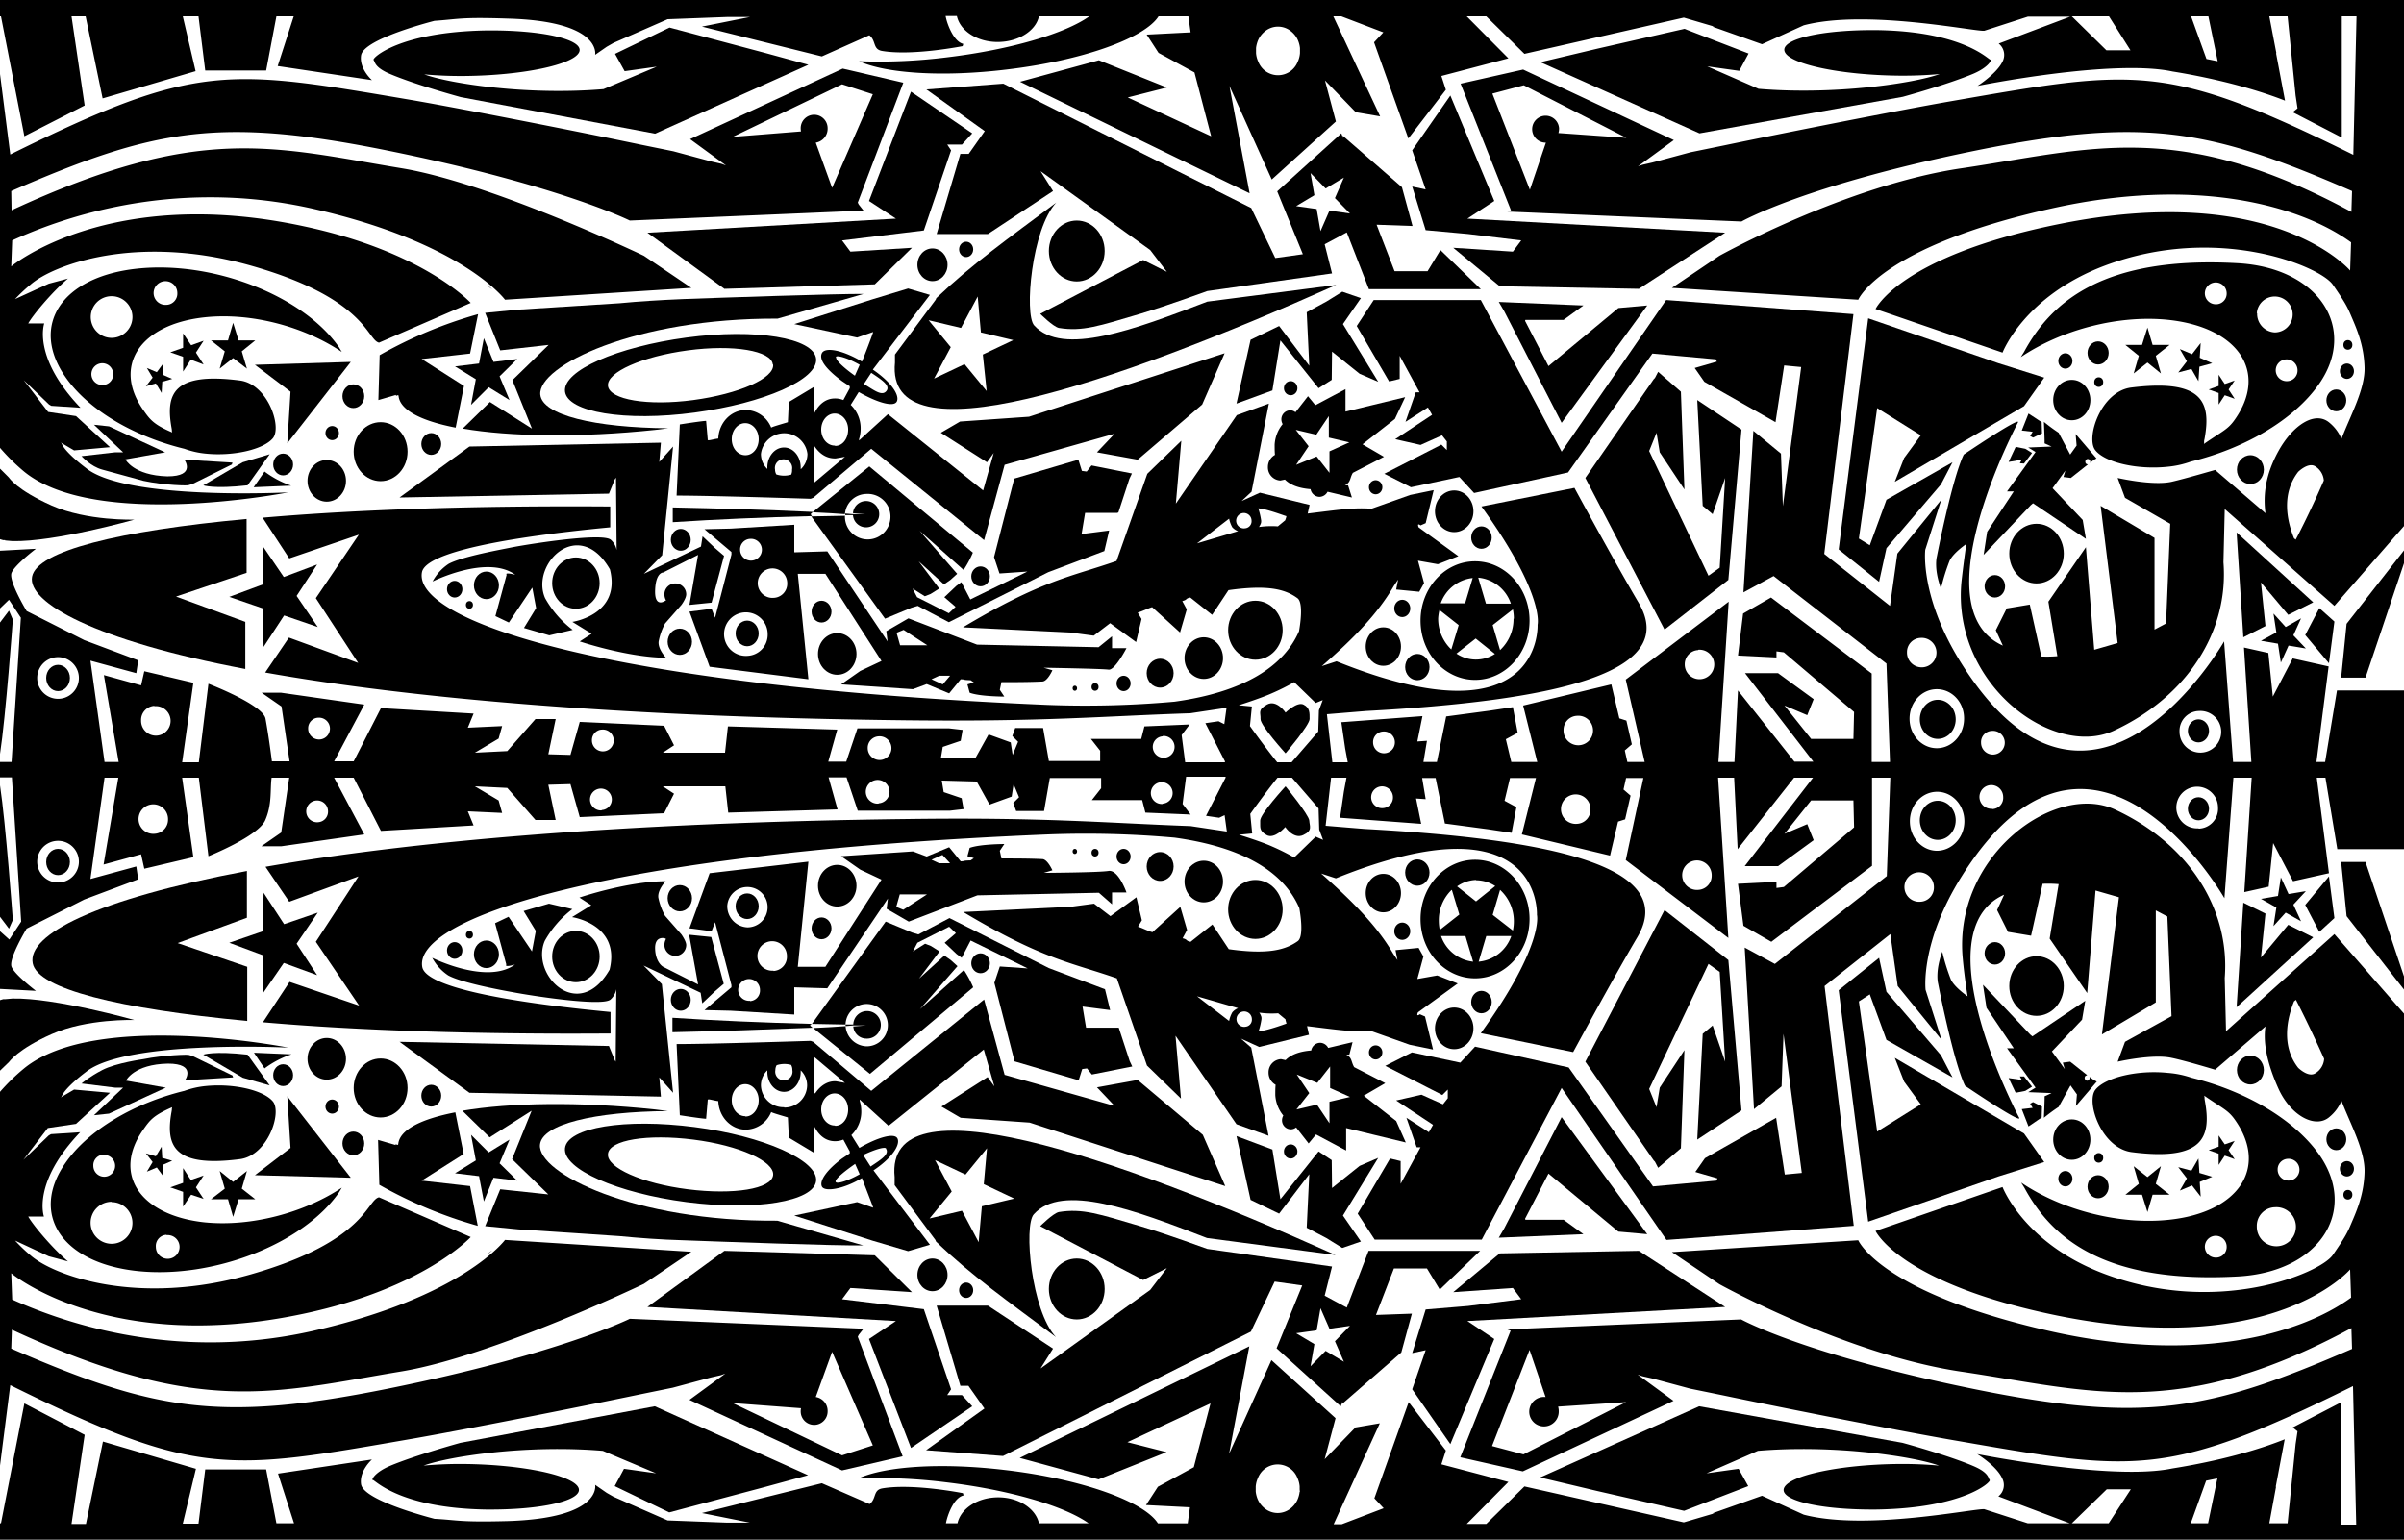 <svg id="d38c7cae-5262-4bf1-89dc-da5a63ed2dc0" data-name="ab7c0678-0460-47ea-b598-090e6c12d5a1" xmlns="http://www.w3.org/2000/svg" viewBox="0 0 749.7 480.3"><title>bgPattern</title><path d="M348.8,159.8l3.4-10.4,0.8-1.7-12.6-2.5-1.5,1.9-1.5-.2-1.1-3.5-20,5.9L310,173.8l1.7,5.1,8.7-.6-17.8,8.7-2.8-5.4-1.6,1.2-3.7,3.5,3.5,3-2.1,2-9.9-5-1.4-2.7,3.8,2.4,1.8-.7,2.7-1.7-6.4-8.5,7.9,7.2,2-1.4,2.1-1.9-11.7-13.4,13.7,12.2a33.1,33.1,0,0,0,2.9-5.4l-32.3-26.9-17.7,14.3,5.7,0.3,4.4,0.3a6.8,6.8,0,0,1,6.5-6.3,7.1,7.1,0,1,1-6.5,7.1v-0.3l-10.5.2,23,31.9,8.2-3.4,2-.6,9.7,5.1,31-15.6,17.5-6.6,1.5-6.4-8.6,1.1,1.1-6.6h10.1Z"/><path d="M400.9,235s7.5-8.8,7.5-10.7,0.1-3.5-1.9-4.5-5.6,2.5-5.6,2.5-2.8-4.2-5.8-2.5-1.9,2.5-2,4.5S400.9,235,400.9,235Z"/><path d="M176.2,122.1c0.7,6.5,18.8,9.5,40.4,6.6s38.6-10.3,37.9-16.8-18.8-9.5-40.4-6.6S175.5,115.6,176.2,122.1Zm64.9-8.4c0.5,4.3-10.7,9.2-24.9,11.1s-26.1-.1-26.6-4.4,10.7-9.2,24.9-11.1S240.6,109.4,241,113.7Z"/><path d="M545.3,16.7L525.3,9l-27.2,6.2-17.7,4.2,49.6,22.2,63.4-11.4s13.9-3.8,22-7.2c4.9-2.1,5.9-4.5,5.3-4.4s-8.1-8.7-35-9.2c-17.8-.2-30.8,2.9-29.1,6.8s17.6,7.2,35.4,7.4a127.3,127.3,0,0,0,12.9-.5c-8,2.9-32.9,6.6-56.5,4.6l-16-7,10,1.4Z"/><path d="M121.7,23.1c8,3.4,22,7.2,22,7.2l60.6,11.4,47.8-21.5-13.2-3.6-30.1-8-17,8.2,3,5.4,10-1.4-16.6,7c-23.6,2-47.9-1.7-55.9-4.6a127.3,127.3,0,0,0,12.9.5c17.8-.2,33.6-3.5,35.4-7.4s-11.3-7-29.1-6.8c-27,.5-35.5,8.6-35,9.2S116.7,21,121.7,23.1Z"/><polygon points="444.6 71.8 457.8 73 474.4 75 471.8 78.5 453.2 77.3 467.7 89.3 511.1 90.1 538 72.6 457.6 68.2 466 62.7 452.3 29.8 440.4 46.9 444.6 59.1 440.4 58.2 444.6 71.8"/><polygon points="271 62.7 279.4 68.2 201.9 72.6 225.9 90.1 272.8 88.7 284.4 77.3 265.2 78.5 262.6 75 288.1 71.9 296.6 46.9 295.4 45.1 295.6 45.1 300 45.1 303.2 41.6 284.1 28.6 271 62.7"/><polygon points="582.6 99.3 573.4 171.4 586 181.5 588.3 171 605.3 151.1 608.9 144.2 588.3 155.9 583.1 170.1 579.7 168 585.4 127.3 599 135.8 593.8 142.9 590.9 150.3 631.2 126.7 637.5 117.8 623.2 113.3 582.6 99.3"/><path d="M725.1,237.7h-2.7l3.8-29.8L715,205.4l-6.2,11.9-1.4-13.6-7.6-1.7,2.3,35.7h-5.7l-2.8-37.6s-41,71.8-81.9,6.9c-13.1-20.8-11.3-35.5-11.3-35.5l5-15.6-13.7,16.8L589.4,189l-20.5-16.2L578,98l-58.4-4.4L487,140.9,461.8,93.6H428.4l-5.3,8.1L433.2,119l3.3-.8V111l6.2,11.4h-1.2l-3.2,9.2,7-4.5,1.3,2.3-11.5,7.6,7.9,1.8,6.7-3,1.5,1.9v2.7l-1.7-1.7-17.8,9.1,8.3,4.2,15.1-3.2,4.6,5,29.3-6.4,26.3-37.1,19.8,1.8,0.3,0.7-6.9,2,3,4.3,22.2,12.6,2.7-17.7,5.3,0.5-5.7,43.4-0.6-16.4-8.6-7.1-3.1,50.4,9.4-5.1L588.3,207l1.1,30.7h-5.7V210.1l-31.4-23.7-8.7,5L542,204.5l12,0.6v-1.9l2.3,0.3,21.9,18.6-0.2,8.4H564.8l-8.3-10.4,7.1,3,2-5-11.1-8.1H544.2l21.3,27.6h-5.9L542,215.4l-1.1,22.3h-5l3.2-50L507,212l5.9,25.7h-5.4l-0.8-3.6,2.2-1.9-1.7-7.4-2.2-.7-2.5-10.6-27.5,6.6,4.4,17.6h-8.1l-1.7-7.1,3.7-2-1.5-8-7.3,1.1-13.5,1.8-2.9,14.2h-4.2l1.1-6.6-3,.2,1.6-7.9-25.3,1.9,1.2,8.2,0.8,4.3h-4.8l-1.7-15,12.2-1c57.3-3.1,98.2-11.5,85-33.8-7.5-12.7-20-35.8-20-35.8L462,158c19.9,27.6,17.5,36.9,17.5,36.9s1.8,37.4-62.7,11.4l-4.6,1.5c9.8-8.5,17.4-16.3,22.4-24.9l1.4-2.1-0.6,3.1,7.2,0.7,1.5-2.7-1.9-7,6.2,1.1,6.4-2.5-12.4-9c-0.6-1.6.6-.6,0.6-0.6l1.6-.7,2.5-10.3-7.3,1.5-12.1,4.3c-5.6-.4-10,0.3-19.9,1.5l0.6-2.7-15.5-3.8-5.7,2.6,3.1-2.9,5.4-27.5-10,3.6-19,27.6,1.7-19.6-10.6,10.3L348.2,175c-14,4.9-23,5.8-47.9,20.7l33.1,1.6h0.2l7.5,1,5.1-3.9,8.1,5.9,1.7-7.2-1.2-2c1.4-.4,3.2-1.3,4.5-1.7l8.7,7.9,2.1-7.2-1.4-2.6c1.7-.4.9-0.8,2.5-1.1l6.8,5.4,5.1-7.7c12-1.7,17.6-.4,21.5,2.5,1.4,1,1.4,5.1.5,10.3-4.8,11.1-17.3,19-38.9,22a311.8,311.8,0,0,1-39.6,1c-139.8-5.9-197.8-26.6-195-41.4,1.2-6.2,26.1-10.9,58.7-14V158c-41.2-.3-78.5.9-108.4,3.5l8.3,12.7,21.7-7.4L98.5,186.6l13.2,20.2-21.6-7.9-7.4,10.9c44.5,7.9,110.4,13.9,199.8,14.9,42.9,0.5,61.6-1.3,88.7-2.2l11.3-1.7-0.7,5.1L380,225l-4.1.6,6.1,11.9v0.3H369.6l-1.1-8.5,2.5-3.3-14.1.6-1,3.9H340.2l2.9,3.7v3.2h-16l-1.8-10.3h-8.7l-0.9,2.5,1.8,1.8-1.7,4.1-0.6-3.9-6.9-2.5-4,7.2-10.9.3,0.6-3.6,5.6-1.9,0.6-3.4-4.3-.5H267.4l-3.5,10.4h-5.6l2.8-10-34.1-1-0.9,8.2H206.7l3.5-2.3-3.1-6.1-26.3-1.2-2.9,10.3-6.9-.2,2.3-11h-6.3l-8.8,10-10.1.5,7.4-4.4,1.1-3.9-10.7.5,1.8-4.4-28.9-1.7-8.5,16.6h-6.1l9.4-17.7-25.9-3.7H81.6l6.2,4.3,2.5,17.1H84.8c-0.5-3.9-1.2-8.9-2-13.3S65,213.3,65,213.3l-3,24.5H56.8l3.5-24.8L45,209.4,44,213.8l-11.6-3.2,4.6,27.1H32.6l-4.4-31.6L42.5,210l0.6-4-16.8-6.3-18-9.1s-5.7-9.4-4.7-11.9,7.6-7.5,7.6-7.5L0,171.8v18l2.8-2.7,3.7,5.6-2.9,45H0v4.8H3.7l2.9,45-3.7,5.6L0,290.5v18l11.2,0.6s-6.6-5-7.6-7.5,4.7-11.9,4.7-11.9l18-9.1,16.8-6.3-0.6-4-14.3,3.9,4.4-31.6h4.3l-4.6,27.1L44,266.5,45,271l15.3-3.6-3.5-24.8H62l3,24.5s15.5-6.2,17.7-11.2,1.5-9.5,2-13.3h5.5l-2.5,17.1-6.2,4.3h6.2l25.9-3.7-9.4-17.7h6.1l8.5,16.6,28.9-1.7-1.8-4.4,10.7,0.5-1.1-3.9-7.4-4.4,10.1,0.5,8.8,10h6.3l-2.3-11,6.9-.2,2.9,10.3,26.3-1.2,3.1-6.1-3.5-2.3h19.5l0.9,8.2,34.1-1-2.8-10h5.6l3.5,10.4h28.7l4.3-.5-0.6-3.4-5.6-1.9-0.6-3.6,10.9,0.3,4,7.2,6.9-2.5,0.6-3.9,1.7,4.1-1.8,1.8,0.9,2.5h8.7l1.8-10.3h16v3.2l-2.9,3.7h15.7l1,3.9,14.1,0.6-2.5-3.3,1.1-8.5h12.3v0.3l-6.1,11.9,4.1,0.6,1.7-.8,0.7,5.1-11.3-1.7c-27.1-1-45.8-2.8-88.7-2.2-89.4,1.1-155.3,7.1-199.8,14.9l7.4,10.9,21.6-7.9L98.5,293.8,112,313.7l-21.7-7.4L82,318.9c29.8,2.6,67.1,3.8,108.4,3.5v-6.7c-32.6-3.1-57.5-7.8-58.7-14-2.8-14.8,55.1-35.6,195-41.4a311.8,311.8,0,0,1,39.6,1c21.6,3,34.1,10.8,38.9,22,0.9,5.2.9,9.3-.5,10.3-3.9,2.8-9.5,4.2-21.5,2.5l-5.1-7.7-6.8,5.4c-1.6-.3-0.8-0.7-2.5-1.1l1.4-2.6-2.1-7.2-8.7,7.9c-1.3-.3-3.1-1.3-4.5-1.7l1.2-2-1.7-7.2-8.1,5.9-5.1-3.9-7.5,1h-0.2l-33.1,1.6c24.9,14.9,33.9,15.8,47.9,20.7l9.4,27.2,10.6,10.3-1.7-19.6,19,27.6,10,3.6-5.4-27.5L387,324l5.7,2.6,15.5-3.8-0.6-2.7c9.9,1.2,14.3,1.9,19.9,1.5l12.1,4.3,7.3,1.5-2.5-10.3-1.6-.7s-1.3,1-.6-0.6l12.4-9-6.4-2.5-6.2,1.1,1.9-7-1.5-2.7-7.2.7,0.6,3.1-1.4-2.1c-5-8.6-12.7-16.3-22.4-24.9l4.6,1.5c64.5-26,62.7,11.4,62.7,11.4s2.4,9.3-17.5,36.9l28.8,5.9s12.5-23.1,20-35.8c13.2-22.3-27.7-30.7-85-33.8l-12.2-1,1.7-15h4.8l-0.8,4.3-1.2,8.2,25.3,1.9-1.6-7.9,3,0.2-1.1-6.6h4.2l2.9,14.2,13.5,1.8,7.3,1.1,1.5-8-3.7-2,1.7-7.1h8.1l-4.4,17.6,27.5,6.6,2.5-10.6,2.2-.7,1.7-7.4-2.2-1.9,0.8-3.6h5.4L507,268.3,539,292.6l-3.2-50h5l1.1,22.3,17.6-22.3h5.9l-21.3,27.6h10.4l11.1-8.1-2-5-7.1,3,8.3-10.4H578l0.2,8.4-21.9,18.6-2.3.3v-1.9l-12,.6,1.7,13.1,8.7,5,31.4-23.7V242.6h5.7l-1.1,30.7-34.9,27.4-9.4-5.1L547,346l8.6-7.1,0.6-16.4,5.7,43.4-5.3.5-2.7-17.7-22.2,12.6-3,4.3,6.9,2-0.3.7-19.8,1.8-26.3-37.1L460,326.5l-4.6,5-15.1-3.2-8.3,4.2,17.8,9.1,1.7-1.7v2.7l-1.5,1.9-6.7-3-7.9,1.8,11.5,7.6-1.3,2.3-7-4.5,3.2,9.2h1.2l-6.2,11.4v-7.1l-3.3-.8-10.1,17.2,5.3,8.1h33.4L487,339.4l32.7,47.4,58.4-4.4-9.1-74.8,20.5-16.2,2.3,16.2,13.7,16.8-5-15.6s-1.8-14.7,11.3-35.5c40.8-64.9,81.9,6.9,81.9,6.9l2.8-37.6h5.7l-2.3,35.7,7.6-1.7,1.4-13.6,6.2,11.9,11.2-2.5-3.8-29.8h2.7l3.7,22.3h20.9V215.4H728.8ZM373.3,169.5l10-7.7a9.3,9.3,0,0,0,1,2.7,4.7,4.7,0,0,0,1.8,1.2Zm15-4.7a2.4,2.4,0,1,1,2-2.4A2.2,2.2,0,0,1,388.3,164.8Zm12.5-2.5-2.3,1.9a27.9,27.9,0,0,0-5.9.2,3.4,3.4,0,0,0,.5-0.9,1.8,1.8,0,0,0,.2-0.9v-0.2a22.2,22.2,0,0,0-.9-3.8c2.2,0,8.5,2.4,8.7,2.4S400.8,162.2,400.8,162.3ZM384.3,315.8a9.3,9.3,0,0,0-1,2.7l-10-7.7,12.8,3.7A4.7,4.7,0,0,0,384.3,315.8Zm4.1,4.5a2.4,2.4,0,1,1,2-2.4A2.2,2.2,0,0,1,388.3,320.3Zm4.1,1.4a22.2,22.2,0,0,0,.9-3.8v-0.2a1.8,1.8,0,0,0-.2-0.9,3.4,3.4,0,0,0-.5-0.9,27.9,27.9,0,0,0,5.9.2l2.3,1.9c-0.1,0,.3,1.3.3,1.3S394.7,321.7,392.4,321.7ZM18.1,275.3a6.5,6.5,0,0,1,0-13A6.5,6.5,0,0,1,18.1,275.3Zm30.1-15.2a4.6,4.6,0,1,1,4.2-4.5A4.4,4.4,0,0,1,48.1,260.1Zm51-3.6a3.4,3.4,0,1,1,3.1-3.4A3.3,3.3,0,0,1,99.1,256.5Zm88.5-3.7a3.4,3.4,0,1,1,3.1-3.4A3.3,3.3,0,0,1,187.6,252.7Zm86.3-2.1a3.7,3.7,0,1,1,3.4-3.7A3.6,3.6,0,0,1,274,250.6Zm88.6,0.1a3.4,3.4,0,1,1,3.1-3.4A3.3,3.3,0,0,1,362.6,250.7ZM410.3,261l-6.7,6.5a70.6,70.6,0,0,0-6.8-3.4c-3.8-1.7-10.4-3.7-10.4-3.7l4.1-.4-0.6-6.1s4.4-6.2,8.5-11.3h4.5l8.3,9.6,0.2,6.6,1.2,3.2Zm21-8.9a3.4,3.4,0,1,1,3.1-3.4A3.3,3.3,0,0,1,431.3,252.1Zm60.5,4.9a4.6,4.6,0,1,1,4.2-4.5A4.4,4.4,0,0,1,491.8,257Zm37.8,20.6a4.6,4.6,0,1,1,4.2-4.5A4.4,4.4,0,0,1,529.6,277.6Zm69.3,3.7a4.6,4.6,0,1,1,4.2-4.5A4.4,4.4,0,0,1,598.9,281.3Zm5.2-15.9c-4.7,0-8.5-4.1-8.5-9.2s3.8-9.2,8.5-9.2,8.5,4.1,8.5,9.2S608.7,265.4,604,265.4Zm17.2-13.1a3.7,3.7,0,1,1,3.4-3.7A3.5,3.5,0,0,1,621.2,252.4Zm64.4,6.1a6.5,6.5,0,1,1,6-6.5A6.2,6.2,0,0,1,685.6,258.5Zm0-36.6a6.5,6.5,0,1,1-6,6.5A6.2,6.2,0,0,1,685.6,221.8ZM621.2,228a3.7,3.7,0,1,1-3.4,3.7A3.5,3.5,0,0,1,621.2,228Zm-8.7-3.8c0,5.1-3.8,9.2-8.5,9.2s-8.5-4.1-8.5-9.2,3.8-9.2,8.5-9.2S612.5,219,612.5,224.1ZM598.9,199a4.6,4.6,0,1,1-4.2,4.5A4.4,4.4,0,0,1,598.9,199Zm-69.3,3.7a4.6,4.6,0,1,1-4.2,4.5A4.4,4.4,0,0,1,529.6,202.8Zm-37.8,20.6a4.6,4.6,0,1,1-4.2,4.5A4.4,4.4,0,0,1,491.8,223.3Zm-60.5,4.9a3.4,3.4,0,1,1-3.1,3.4A3.3,3.3,0,0,1,431.3,228.2Zm-34.5-12a70.6,70.6,0,0,0,6.8-3.4l6.7,6.5,2.2-.9-1.2,3.2-0.2,6.6-8.3,9.6h-4.5c-4.1-5.1-8.5-11.3-8.5-11.3l0.6-6.1-4.1-.4S393,217.9,396.8,216.2Zm-34.2,13.4a3.4,3.4,0,1,1-3.1,3.4A3.3,3.3,0,0,1,362.6,229.7Zm-88.6.1a3.7,3.7,0,1,1-3.4,3.7A3.6,3.6,0,0,1,274,229.7Zm-86.3-2.1a3.4,3.4,0,1,1-3.1,3.4A3.3,3.3,0,0,1,187.6,227.6Zm-88.5-3.7a3.4,3.4,0,1,1-3.1,3.4A3.3,3.3,0,0,1,99.1,223.9Zm-51-3.6a4.6,4.6,0,1,1-4.2,4.5A4.4,4.4,0,0,1,48.1,220.2ZM18.1,205a6.5,6.5,0,0,1,0,13A6.5,6.5,0,0,1,18.1,205Z"/><polygon points="730.1 211.4 737.7 211.4 749.7 175.7 749.7 171.7 731.8 194.6 730.1 211.4"/><polygon points="494.4 149.1 519.1 196.4 539 180.9 543.1 134 529.3 124.8 531 157.8 534.1 160.4 538 149.1 536.3 177.1 532.8 179.6 514.3 140.7 516.6 135 517.6 141.1 525.3 152.7 524.2 122.2 517.1 116 515.9 118.3 516 117.9 494.4 149.1"/><polygon points="487.6 99.8 493.8 95.3 467.4 94.2 469.1 97.1 487 131.9 513.7 95.3 504.7 96.1 482.9 114.2 475.6 100.1 475.7 99.8 487.6 99.8"/><ellipse cx="391.5" cy="196.6" rx="8.5" ry="9.2"/><ellipse cx="118.7" cy="140.9" rx="8.4" ry="9.2"/><ellipse cx="179.6" cy="181.9" rx="7.4" ry="8"/><ellipse cx="375.4" cy="205.3" rx="6" ry="6.5"/><ellipse cx="261.1" cy="204" rx="6" ry="6.5"/><ellipse cx="290.8" cy="82.6" rx="4.7" ry="5.1"/><ellipse cx="453.5" cy="159.5" rx="6" ry="6.5"/><ellipse cx="361.8" cy="210" rx="4.2" ry="4.5"/><ellipse cx="110.2" cy="123.6" rx="3.4" ry="3.7"/><ellipse cx="701.8" cy="146.5" rx="4.2" ry="4.5"/><ellipse cx="728.6" cy="124.9" rx="3.1" ry="3.4"/><ellipse cx="646.1" cy="124.8" rx="5.8" ry="6.3"/><ellipse cx="212" cy="200.2" rx="3.8" ry="4.1"/><ellipse cx="18.1" cy="211.5" rx="3.7" ry="4.1"/><ellipse cx="212.3" cy="168.4" rx="3.1" ry="3.4"/><ellipse cx="256.2" cy="190.8" rx="3.1" ry="3.4"/><ellipse cx="350.4" cy="213.2" rx="2.2" ry="2.4"/><ellipse cx="233" cy="197.6" rx="3.6" ry="4"/><ellipse cx="341.5" cy="214.3" rx="1.1" ry="1.2"/><ellipse cx="146.4" cy="188.7" rx="1.1" ry="1.2"/><ellipse cx="335.2" cy="214.7" rx="0.7" ry="0.8"/><path d="M697.8,82.1c-41.5-2.3-58,11.8-66.6,27.7l-1,1.6c12.6-8.5,30.5-13.3,46.2-11.6,21.7,2.4,30.9,16.3,20.6,31-2.2,3.2-3.8,3.6-9.7,7.7,0.2-.9-0.1-0.4.2-1.6,2.1-11.4-.5-18.8-22.9-16-9.4,1.2-14.2,15.6-11.2,19.5s13.2,6.2,22.6,5.2a29.1,29.1,0,0,0,7.2-1.6c16.8-4.1,32.2-13,40-24.2C735.3,102.5,723.3,83.5,697.8,82.1Zm-6.5,12.8a3.4,3.4,0,1,1,3.1-3.4A3.3,3.3,0,0,1,691.4,94.9Zm12.5,2.8a5.6,5.6,0,1,1,5.6,6A5.8,5.8,0,0,1,703.9,97.7Zm9.6,21.2a3.4,3.4,0,1,1,3.1-3.4A3.3,3.3,0,0,1,713.4,118.9Z"/><ellipse cx="134.5" cy="138.5" rx="3.1" ry="3.4"/><ellipse cx="151.7" cy="182.6" rx="3.9" ry="4.3"/><ellipse cx="141.8" cy="183.8" rx="2.4" ry="2.6"/><ellipse cx="731.9" cy="115.8" rx="2.2" ry="2.4"/><ellipse cx="644.1" cy="112.6" rx="2.2" ry="2.4"/><ellipse cx="732.2" cy="107.6" rx="1.4" ry="1.5"/><ellipse cx="654.5" cy="119.2" rx="1.4" ry="1.5"/><ellipse cx="654.3" cy="110.1" rx="3.3" ry="3.6"/><ellipse cx="335.8" cy="78.3" rx="8.7" ry="9.5"/><polygon points="424.4 93 418.6 91 413.6 94.1 407.5 97.4 408.3 114.1 398.9 101.7 390 106 385.6 125.9 396.8 121.8 399.3 106.2 411.2 121.1 415.3 118.5 415.4 109.7 424 116.6 429.8 119.1 418.8 101.1 424.4 93"/><path d="M153.5,90.2l-1.6-1.3A6.1,6.1,0,0,0,153.5,90.2Z"/><path d="M653.8,143l-6.5-7.6,0.3,3.6-2,2.8L642,135a55.6,55.6,0,0,1-4.6-3.4s0.3,6.6.2,6.7l2.2,1-7.3.3,2.3,1.4-8.9,12.3H628l-8.3,12.6-1.1,7.2,14.7-15.5,0.7-.6,16.5,11.1-1-5.9-9.4-9.9,4-5.5-0.6,2,2.3,0.3,5.3-4.2-0.5-.2a0.9,0.9,0,0,1-.1-1.2,0.7,0.7,0,0,1,1.1-.1,0.9,0.9,0,0,1,.2,1A10.7,10.7,0,0,1,653.8,143Z"/><ellipse cx="635.1" cy="172.7" rx="8.5" ry="9.3"/><polygon points="626.4 144.1 630.5 143.4 629.9 144.5 631.2 144.6 633.7 141.3 631.6 140 628.6 139.4 626.4 144.1"/><polygon points="634 136.5 636.8 135.2 636.7 131.7 632.6 129 630.5 134.3 633.9 134.7 633.1 136 634 136.5"/><path d="M2.8,190.5L0,194.2v41c1.8-11.7,4-41.9,4-41.9Z"/><path d="M7.5,147.1c22.3,18.3,82.4,6.5,82.4,6.5s-50.5,2.6-63.1-7.6c0,0-6.5-4.8-7.6-7.7l-0.3-.3,0.3,0.2,3.9,2.3,11.2-1-10.6-9.7L15,128.5l-7.6-9.9,7.9,7.6,0.7,0.4,9.1,0.6c-15.1-15.8-11.3-26.3-11.3-26.3H8.8c1.3-2.4,7.3-9.7,12.4-14l-6,1.6L4.7,93.3a50.9,50.9,0,0,1,4.8-4.5c6.9-6.1,33.1-16.1,68.9-5.9s36,23.1,39.8,24l28.6-12.4s-14.4-15.9-52-23.9C34.1,57.5,3.5,83.1,3.5,83.1L3.8,75C17,69,52.6,55,97.5,65.1c46.9,10.6,60,28.4,60,28.4l58.1-3.7-14.8-10s-47.2-22.6-75.5-27.3C85.3,45.9,62.3,38.4,3.6,65.6L3.5,59.6C47.6,40.5,67.6,36.2,121,47s75.4,21.8,75.4,21.8l72.9-3.1-1.5-1.9-0.3-.6,14.2-37.4-18.9-4.4-47.6,22,11.2,8.2-1.4-.5-3.1-.7-11.9-3.2-10.3-2.1c-21.5-4.5-54.8-11-70.2-13.7C71.1,21.5,61.8,19.2,3.2,48.2L0,23.1V139.7A64,64,0,0,0,7.5,147.1ZM262.6,26.3l9.6,3.1L259.5,58.6l-5.1-14.1a4.4,4.4,0,0,0,3.7-4.5,4.2,4.2,0,1,0-8.4,0,4.9,4.9,0,0,0,.1,1l-21.3,1.7Z"/><path d="M1.6,168.6l2.3,0.2c13.2,0.3,38-6.7,38-6.7s-14.8.5-25.8-4.4S2.8,149,2.8,149L0,146.2v22l1,0.3H1.6Z"/><polygon points="79.5 113.8 90.6 122.2 89.6 138.3 109.4 112.9 79.5 113.8"/><path d="M207.4,194.5l5.1-5.8s1.5-2,1.5-3.3a3.4,3.4,0,1,0-6.8,0,3.9,3.9,0,0,0,.5,1.9l-0.4.2s-3.2,2.2-3-3.4,2.5-5.5,2.5-5.5l10.9-5.5L215,188.7l6.9-.7,3.9-14.6L223,171l-3.9-3.7-0.5,3.2-17.8,8.5,5.7-5.8,3.4-33.9-4.3,4.8,0.5-6-59.7,1.2-21.8,15.9,65.3-1.2,1.8-4.4,0.4-.6,0.2,22.6a5.7,5.7,0,0,0-1.8-3.2c-2.5-2.3-24.8,1.2-30.6,2.3-3.4.7-15.8,2.9-20,5.2a15.1,15.1,0,0,0-5,5.5s17-8.5,25.8-2.1c0,0-3.4-.9-2.7,0l-3.5,12.9,4.2,2,7.3-10.9,1.2,6.4-3.8,6.2,7.9,2.3,7.3-1.7a32.4,32.4,0,0,1-8.6-9.9c-4.7-10.7,10.6-25.7,20.2-9,3.6,14.2-11.7,16.4-11.7,16.4l6,3.7-3.7,2.4s14.9,5,26.9,5.1c0,0-2.6-2.7-2.3-5.1A19.6,19.6,0,0,1,207.4,194.5Z"/><ellipse cx="101.9" cy="150" rx="6" ry="6.5"/><path d="M105.7,108.3c-11.2-16.1-39.3-27-62.9-24.5S9.2,101.5,20.4,117.6C27.6,128,41.9,136.2,57.5,140a27,27,0,0,0,6.6,1.5c8.7,0.9,18.1-1.3,21-4.8s-1.6-16.9-10.3-18c-20.8-2.7-23.2,4.2-21.3,14.8,0.2,1.1,0,.6.2,1.4-5.9-2.5-7-4.1-9.1-7.1-9.5-13.7-.9-26.6,19.1-28.8,14.6-1.6,31.2,2.9,42.9,10.8ZM32.2,120.1a3.4,3.4,0,1,1,3.1-3.4A3.3,3.3,0,0,1,32.2,120.1Zm2.6-14.7a6.5,6.5,0,0,1,0-13A6.5,6.5,0,0,1,34.8,105.4ZM51.9,95.1a3.7,3.7,0,1,1,3.4-3.7A3.5,3.5,0,0,1,51.9,95.1Z"/><ellipse cx="431.4" cy="201.7" rx="5.5" ry="6"/><ellipse cx="442" cy="208.1" rx="3.8" ry="4.1"/><ellipse cx="437.3" cy="189.8" rx="2.5" ry="2.7"/><path d="M253.5,159.7c-15-.7-29.7-1.1-43.7-1.4v4.6c13.9-.9,27.9-1.5,43.4-1.9l-0.4-.6Z"/><path d="M266,160.7H266a4.1,4.1,0,1,0,4.1-4.4,4.1,4.1,0,0,0-4.1,3.8l3.9,0.3h-4l-2.3-.2c0,0.2,0,.3,0,0.5H266Z"/><path d="M460,212.1c9.4,0,17-8.3,17-18.5s-7.6-18.5-17-18.5-17,8.3-17,18.5S450.6,212.1,460,212.1Zm12-19.1a13.2,13.2,0,0,1-4.2,9.8l-2.3-7.8,6.3-4.9A13.9,13.9,0,0,1,472.1,193Zm-0.8-4.7h-7.8l-2.4-8.1A11.9,11.9,0,0,1,471.2,188.4Zm-11,10.9,6,4.8a10.9,10.9,0,0,1-12-.1Zm-0.9-19-2.4,8h-7.6A11.9,11.9,0,0,1,459.4,180.3Zm-10.5,10,6.1,4.8-2.3,7.6a13.2,13.2,0,0,1-4.1-9.7A13.9,13.9,0,0,1,448.9,190.3Z"/><polygon points="74.4 106.2 72.7 100.7 71.1 106.2 65.8 106.2 70.1 109.6 68.5 115 72.7 111.7 77 115 75.4 109.6 79.6 106.2 74.4 106.2"/><polygon points="149.4 113.4 141.9 114.3 148.4 118.3 146.9 126.3 152.4 120.8 158.9 124.8 155.8 117.4 161.3 112 153.9 112.9 150.9 105.5 149.4 113.4"/><polygon points="710.4 200.8 711.3 206.7 713.7 201.4 719.1 202.3 715.2 198.2 717.6 192.9 712.8 195.6 709 191.4 709.9 197.3 705.1 199.9 710.4 200.8"/><polygon points="82.2 201.8 88.6 192 99.1 195.6 92.5 185.9 98.9 176.1 88.5 180 81.9 170.3 82 182.3 71.5 186.2 82 189.8 82.2 201.8"/><polygon points="671.3 107.6 669.7 102.2 668 107.6 662.8 107.6 667 111 665.4 116.5 669.7 113.1 673.9 116.5 672.3 111 676.6 107.6 671.3 107.6"/><path d="M390.2,64.9L312.9,26.1l-24,1.8,18.2,13-5,7.1h-2.6l-7.4,25h16l20.3-13.4-3.9-6.2L358.7,78l5.2,6.8-7.4-3.7L324.4,97.9s4,4,5.8,4.4c7.4,1.2,12.5-.6,25.7-4.5,8-2.4,20.6-7,20.6-7l38.9-5.5-2.3-9.1,6.9-3.7,6.9,17.7h34.9L449.2,78l-4,6.6H434.9l-5.6-14.5,11.2,0.4-3.3-12.1L418.7,42.3l0.2,0.9-0.6-1.6-20,18.1,8,19.6-8.6,1.2Zm14-.6,5.7-3.4L408.7,54l4.7,4.8,5.7-3.4-2.8,6.4,4.7,4.8-6.4-.9-2.8,6.4-1.2-6.9Z"/><path d="M118,124.8l5.5-1.6c-0.2.7,0.7-.3,0.8,0.3,0.4,4.4,7,7.8,17.8,9.9l2.6-13L131.5,112l15.1-1.7L149.1,98a137.7,137.7,0,0,0-30.7,12.8Z"/><path d="M156,109.3l15.1-1.7-11.3,11,6.1,15.1-13.1-8.3-8.5,8.3c14.7,2.5,36.3,2.9,60.1.4l4-.5c-23-.2-39.3-4.1-39.9-10.5-0.8-8.9,29.4-23.9,74-23.7l26.8-7.7c-7.4-.1-45.7,1.2-56.2,1.6-7.1.3-13.7,0.7-19.9,1.3l-31.6,2-10.3,1Z"/><polygon points="728 193.9 723.3 189.7 718.9 198.1 726.3 206.9 728 193.9"/><polygon points="699.6 198.8 706.5 195.3 705.1 181.7 713.6 191.8 721.4 187.9 697.5 166.1 699.6 198.8"/><polygon points="59.6 107.7 57.1 104 57.1 108.5 53.1 109.9 57.1 111.3 57.1 115.9 59.5 112.2 63.5 113.7 61.1 110 63.5 106.3 59.6 107.7"/><polygon points="48.6 119.6 50.4 122.6 50.6 119.1 53.7 118.2 50.7 116.9 50.9 113.4 48.9 116.1 45.8 114.8 47.6 117.8 45.5 120.5 48.6 119.6"/><polygon points="683.4 115.1 685.6 118.9 685.9 114.4 689.9 113.3 686 111.6 686.3 107 683.6 110.5 679.8 108.9 682 112.7 679.3 116.2 683.4 115.1"/><polygon points="693.8 119.8 691.9 116.9 691.9 120.4 688.8 121.5 691.9 122.6 691.9 126.2 693.8 123.3 696.9 124.4 695 121.5 696.9 118.7 693.8 119.8"/><path d="M76.9,178.7V161.9c-40,3.7-65.4,10-66.9,18s19.4,19.9,66.5,28.8V194l-21.6-7.9Z"/><path d="M342.6,201.9l-37.9-.8-21.4-8.2-6.9,4,0.4,3.2L258,172l-10.3.3v-8.6l-19.8,1.2-8.2.2,8.4,7.1v0.8L223,192.7l-1.1-2.8-6.9.9,6.3,17.2,30.8,3.9L248.8,179h8.6l17.5,27.2-6.6,3.1-6,4.2,22.4,1.5,4.3-1.6,7,2.9,3.6-4.4c2.1,0.1,0,.2,3.1.3l1,0.7-2,.6,0.7,2.6c3.2,1.2,10.8,1.2,10.8,1.2l-1.4-2.1,0.5-2.4c4.2,0,8.6,0,12.8-.2,1.6-.1,3.1-3.5,3.1-3.5l-2.7-.8s18.2,0.3,20.2.6,5.6-6.7,5.6-6.7h-4.5v-3.7ZM233.9,168.1a3.4,3.4,0,1,1-3.1,3.4A3.3,3.3,0,0,1,233.9,168.1Zm-0.8,36.5a6.8,6.8,0,1,1,6.3-6.8A6.6,6.6,0,0,1,233.1,204.6Zm8.2-18.1a4.6,4.6,0,1,1,4.2-4.5A4.4,4.4,0,0,1,241.2,186.5Zm39.4,14.8-1.1-3.9,2.2-.9,7.4,4.8h-8.5Zm13.3,12.2-3.5-1.6,2.4-1.1h3.4Z"/><ellipse cx="604.3" cy="224.4" rx="5.6" ry="6.1"/><ellipse cx="622.1" cy="182.9" rx="3.2" ry="3.5"/><ellipse cx="305.8" cy="179.8" rx="2.9" ry="3.1"/><ellipse cx="301.3" cy="77.8" rx="2.2" ry="2.4"/><ellipse cx="88.3" cy="144.9" rx="3.1" ry="3.4"/><ellipse cx="103.6" cy="135.1" rx="2.1" ry="2.2"/><ellipse cx="685.6" cy="228" rx="3.3" ry="3.6"/><ellipse cx="402.5" cy="121.1" rx="2.1" ry="2.2"/><ellipse cx="429" cy="152" rx="2.1" ry="2.2"/><path d="M376.5,94.1c-22.7,8.7-45.2,17.2-54,7.4-3.1-3.5-.8-30.1,6.9-38.3-15,11.2-26.5,19.4-37.4,29.8l-0.2.5-12.7,17.1v2.5c-3,31,67.1,7.2,137.6-24.2ZM307.7,122l-6.9-8.4-9.5,4.5,5.2-9.8-6.9-8.4,10.1,2.4,5.2-9.8,1,11.2,10.1,2.4-9.5,4.5Z"/><path d="M262.6,118.8l1.1,0.8Z"/><path d="M374.9,126.2l7-16-61,19.8-21.5,1.5-6,3.5,14.4,9.2,2.1-2.9h0L306.6,153l-29.7-23.8-9,8.2V137a10.9,10.9,0,0,0,.5-3.3,10.1,10.1,0,0,0-3.1-7.4l2.5-4c5.6,3.2,11,4.9,11.9,2.9s-1.9-6.1-7.5-9.9L290,92l-6.8-2L272,93.4l-24.3,7.7,19.6,4.2,4.9-1.7h0.1c-0.2.8-3.3,8.9-3.5,9.2-5.8-3.5-11.5-4.7-12.5-2.6s1.6,5.2,6.3,8.7l2.4,1.6v0.6l-2,3.7a6.8,6.8,0,0,0-2.6-.5c-2.9,0-5,1.8-6.4,4.5v-8.2l-8,4.8-0.3,6.3c-0.2.1-4.9,1.4-5.2,1.7a8.7,8.7,0,0,0-7.9-5.5c-4.6,0-8.4,3.9-8.6,8.9h0c-1.7.2-3.5,0.9-3.3,0.3l-0.5-5.8c-1.2,0-8.2,1.1-8.2,1.1l-1,22.2c10.9,0,41.8,1,41.8,1l0.8-.3L271.7,140l35.2,28.5,6.4-23.5,34.3-9.7-5.5,5.8,12.7,2.3Zm-103.2-9.9c3.3,2.2,6.1,4,4.7,5.7s-3.8-.3-7-2.2ZM224,137h0v0Zm8.4,5c-2.3,0-4.2-2.2-4.2-5s1.9-5,4.2-5,4.2,2.2,4.2,5S234.8,142,232.5,142Zm14.2,6.1a7.7,7.7,0,0,1-4.5-.1,3,3,0,0,1-.4-1.5,2.7,2.7,0,1,1,5.3,0A3,3,0,0,1,246.7,148.1Zm3.1-1.8c0-.2,0-0.3,0-0.5,0-3.4-2.3-6.2-5.2-6.2s-5.2,2.8-5.2,6.2c0,0.2,0,.3,0,0.5a6.5,6.5,0,0,1-2-4.7,7.3,7.3,0,0,1,14.5,0A6.5,6.5,0,0,1,249.8,146.3Zm4.3,4.2V139.2c2.1,3.1,4.5,3.8,6.4,3.8h0.2l2.9-.5Zm6.3-11.5c-2.3,0-4.2-2.2-4.2-5s1.9-5,4.2-5,4.2,2.2,4.2,5S262.8,139.1,260.5,139.1Zm0.3-27.6c0.4-.8,4.2.5,7.5,2.4l-1.5,3.4C263.6,115.1,260.4,112.3,260.8,111.5Z"/><ellipse cx="462" cy="167.7" rx="3.2" ry="3.5"/><path d="M77.2,151.4l6.9-9.7-8.4,2.5-12.3,7.2S66.6,152.6,77.2,151.4Z"/><path d="M25.4,142.3c0.2,0.1,2.8,3.2,6.5,4.2S44.7,150,44.7,150c6.5,1.4,14.4,1.6,14.2,1.3L60,151l12.3-6.1,0.2-.6-15-.9s3.8,5.2-5.3,5.2c-10.6-.3-13.1-5.3-13.1-5.3l12.4-2.2L34,133l-4.7-.5,9.1,8.6H35.9Z"/><path d="M82.5,147.1l-3.4,4.9,11.7-.5A29.9,29.9,0,0,1,82.5,147.1Z"/><path d="M0,5.1H0.3L7.6,42.5l18.8-9.6L22.3,5.1h4.4L32,30.7l29-8.5L57,5.1h4.9L64,22H83L86.2,5.1h5.4l-5,15.5L116,25s-4-3.5-3.4-7.7,14.9-8.7,22.9-10.8c7.5-.5,7.9-1.2,22.8-0.7,29.5,0.8,27.3,11.3,27.3,11.3l3.6-2.5,2.1-1.2,16.9-7.4,18.6-.7h7.1l-15,3,37.4,9.3L271.1,11c2.2,1.7,1,4.4,4,4.9,9.5,1.6,25.1-1.5,25.1-1.5l0.2-.7c-2.9-.7-4.7-5.6-5.2-7.4a13.2,13.2,0,0,1-.3-1.3h3.5c1,4.6,6.3,8.1,12.7,8.1S323,9.7,324,5.1h15.7c-7.4,5.3-24.4,10.4-44.5,12.8a169.8,169.8,0,0,1-27.3,1.2c8.4,3.8,26,5,45.9,2.6,23.8-2.8,43.2-9.8,47.5-16.6h9.3l0.7,5-13.7.7,3.7,5.7,11.2,6.1,5.2,19.9L351.7,30.4l12.2-3.1-21.2-8.5-24.6,6.7,71.6,34.8-6.3-33.5,13.2,29.2,20-18.1-3.4-12.8,9.6,9.9,7.6,1.3L415.8,5.1h2.5l13.1,5-2.9,3.1,10.7,30L450.9,28l-1.4-4.3,20.9-5.5-13-13.1h6.1l11.9,11.7L525.1,5.5l9.5,2.8h-0.6l15.5,5.5,13-5.9c19.4-5.1,53.4,2,56.3,1.7l13.6-4.4h13.2l-22.3,8.4a4.5,4.5,0,0,1,1.1,5.8c-1.9,3.7-7.7,7.4-7.7,7.4s42.1-8.5,60.8-4.5c6.9,1.1,21.8,3.9,35.1,9.1l-2.8-14.8h0.1L707.7,5.1h5.7l2.5,24.7,0.6,4L715,35l15.3,7.9V5.1h4.6l-1,43.2c-58.6-29-68-26.7-126.2-16.6-15.4,2.7-48.6,9.2-70.2,13.7l-10.3,2.1-11.9,3.2-3.1.7-1.4.5,11.2-8.2-47-22-19.5,4.4,15.7,39.5-1.1.4,73,3.1S562.8,57.8,616,47s73.5-6.5,117.5,12.6l-0.2,6.5c-54.3-29.3-81.6-19.5-121.6-13.6-36,5.3-75.5,27.3-75.5,27.3l-14.8,10,58.1,3.7s6.9-16.5,60-28.4c44.8-10.1,77.6-1.2,93.7,10.5l-0.3,8.8s-23.8-28.2-91.3-14.4c-49.1,10-56.7,26.4-56.7,26.4L624.5,110s6.7-17.6,31.8-27.1c35-13.2,67.2.1,71.2,5.9s4.6,7.1,5.7,9.7c1.9,4.4,4,9.3,4.2,16.1s-4.4,15-7.2,22.3a12.9,12.9,0,0,0-3.7-5c-4.5-3.9-11.5.7-16,8.9s-4.6,14.7-4,19.3l-15.7-13.5s-9.6,2.8-13.6,3.7c-5.9,1.3-16.8-1.2-16.8-1.2l2.3,6.2,14.1,8.1h0l-1.3,31.1-3.6,1.9V167.8l-16.8-10,5.3,42.8-7.3,2.1-2.6-32-11.7,17,2.8,17a40.8,40.8,0,0,1-5,.1l-3.6-16.2-7.2,1.2-3.4,6.8,2.2,4.8c-26.1-11.7,4.7-69.6,4.7-69.6,1-2.1-16.9,10-16.9,10-3.7,7.7-8.4,31.9-8.4,31.9s-1,3.7,1.3,9.9a62.6,62.6,0,0,1,2.7-8.7c1.2-2.5,5.2-5.2,5.2-5.2s-0.9,6.2-1.5,11.7c-3.1,31.9,28.5,55.4,47.6,46.5,22.8-10.6,35.8-30.9,34.1-52.5l0.4-16.6L728,189l21.7-24.9V0H0V5.1ZM486,41.5a4.9,4.9,0,0,0,.2-1.5,4.2,4.2,0,1,0-4.2,4.5h0.1l-5,14.7-11.7-30,9.8-2.6,32,16.4Zm230,126.9-0.6-.5c-2.1-5.2-4.1-13.7,1.3-20.7,0,0,3-3,5.2-1.8a5.7,5.7,0,0,1,2.8,4.5C720,160.7,715.9,168.4,715.9,168.4ZM688.7,5.1l2.9,14-3.5-.7L683.3,5.1h5.4Zm-31,0,6.7,10.6h-7.5L646.1,5.1h11.6ZM391.7,15a8.1,8.1,0,0,1,.3-1.5,7.8,7.8,0,0,1,.5-1.3,7.4,7.4,0,0,1,2.2-2.6,6.4,6.4,0,0,1,7.7,0,7.4,7.4,0,0,1,2.2,2.6,7.8,7.8,0,0,1,.5,1.3,8.1,8.1,0,0,1,.3,1.5q0,0.4,0,.8t0,0.8a8,8,0,0,1-.5,2.2l-0.3.7a6.6,6.6,0,0,1-12.1,0l-0.3-.7a8,8,0,0,1-.5-2.2q0-.4,0-0.8T391.7,15Z"/><path d="M438.2,123.9l-18.6,4.5v-7l-9.4,5-2.3-2.8-3.9,5h0a2.6,2.6,0,0,0-1.7-.6,2.8,2.8,0,0,0-2.7,2.9,3.1,3.1,0,0,0,.4,1.4,11.1,11.1,0,0,0-2.5,6.4c0,1.1,0,2.2.1,3.2a4.3,4.3,0,0,0-2.2,3.8,4.1,4.1,0,0,0,3.9,4.2l1.4-.3c1.7,1.7,4.3,2.7,8,3a2.9,2.9,0,0,0,2.8,2.4,2.9,2.9,0,0,0,2.5-1.6l7.6,1.8-1.2-3.8h-1c1.9-.9,1.5-2.3,2.5-3.9l9.7-5-6.7-3.9,10.1-7.9Zm-23.6,16.9v6.7l-4-5.1-6.4,2.6,3.9-5.8-4-5.1,6.4,1.5,3.9-5.8v6.7l6.4,1.5Z"/><path d="M344.6,308.6L327.1,302l-31-15.6-9.7,5.1-2-.6-8.2-3.4-23,31.9,10.5,0.2v-0.3a6.6,6.6,0,1,1,6.5,7.1,6.8,6.8,0,0,1-6.5-6.3l-4.4.3-5.7.3,17.7,14.3L303.5,308a33.1,33.1,0,0,0-2.9-5.4l-13.7,12.2,11.7-13.4-2.1-1.9-2-1.4-7.9,7.2,6.4-8.5-2.7-1.7-1.8-.7-3.8,2.4,1.4-2.7,9.9-5,2.1,2-3.5,3,3.7,3.5,1.6,1.2,2.8-5.4,17.8,8.7-8.7-.6-1.7,5.1,6.3,24.5,20,5.9,1.1-3.5,1.5-.2,1.5,1.9,12.6-2.5-0.8-1.7-3.4-10.4H338.7l-1.1-6.6,8.6,1.1Z"/><path d="M400.9,245.3s-8,8.7-7.9,10.7-0.5,3.1,2,4.5,5.8-2.5,5.8-2.5,2.6,3.9,5.6,2.5,2-2.7,1.9-4.5S400.9,245.3,400.9,245.3Z"/><path d="M176.2,358.2c-0.7,6.5,16.3,14,37.9,16.8s39.7-.2,40.4-6.6-16.3-14-37.9-16.8S176.9,351.7,176.2,358.2Zm13.4,1.7c0.5-4.3,12.3-6.2,26.6-4.4s25.4,6.8,24.9,11.1-12.3,6.2-26.6,4.4S189.1,364.2,189.6,360Z"/><path d="M615.3,457.3c-8-3.4-22-7.2-22-7.2l-63.4-11.4-49.6,22.2,17.7,4.2,27.2,6.2,20-7.7-3-5.4-10,1.4,16-7c23.6-2,48.4,1.7,56.5,4.6a127.3,127.3,0,0,0-12.9-.5c-17.8.2-33.6,3.5-35.4,7.4s11.3,7,29.1,6.8c27-.5,35.5-8.6,35-9.2S620.3,459.4,615.3,457.3Z"/><path d="M191.7,463.6l17,8.2,30.1-8,13.2-3.6-47.8-21.5-60.6,11.4s-13.9,3.8-22,7.2c-4.9,2.1-5.9,4.5-5.3,4.4s8.1,8.7,35,9.2c17.8,0.2,30.8-2.9,29.1-6.8s-17.6-7.2-35.4-7.4a127.3,127.3,0,0,0-12.9.5c8-2.9,32.3-6.6,55.9-4.6l16.6,7-10-1.4Z"/><polygon points="471.8 401.8 474.4 405.3 457.8 407.4 444.6 408.5 440.4 422.1 444.6 421.2 440.4 433.4 452.3 450.5 466 417.7 457.6 412.1 538 407.7 511.1 390.2 467.7 391 453.2 403.1 471.8 401.8"/><polygon points="284.1 451.7 303.2 438.7 300 435.2 295.6 435.2 295.4 435.2 296.6 433.4 288.1 408.4 262.6 405.3 265.2 401.8 284.4 403.1 272.8 391.6 225.9 390.2 201.9 407.7 279.4 412.1 271 417.7 284.1 451.7"/><polygon points="588.3 324.4 608.9 336.1 605.3 329.2 588.3 309.4 586 298.8 573.4 308.9 582.6 381.1 623.2 367 637.5 362.5 631.2 353.6 590.9 330 593.8 337.4 599 344.5 585.4 353 579.7 312.4 583.1 310.2 588.3 324.4"/><polygon points="730.1 268.9 731.8 285.8 749.7 308.7 749.7 304.6 737.7 268.9 730.1 268.9"/><polygon points="531 322.5 529.3 355.5 543.1 346.4 539 299.5 519.1 283.9 494.4 331.2 516 362.4 515.9 362 517.1 364.3 524.2 358.2 525.3 327.6 517.6 339.3 516.6 345.4 514.3 339.7 532.8 300.7 536.3 303.2 538 331.2 534.1 319.9 531 322.5"/><polygon points="504.7 384.2 513.7 385 487 348.5 469.1 383.2 467.4 386.1 493.8 385 487.6 380.5 475.7 380.5 475.6 380.2 482.9 366.1 504.7 384.2"/><ellipse cx="391.5" cy="283.7" rx="8.5" ry="9.2"/><ellipse cx="118.7" cy="339.4" rx="8.4" ry="9.2"/><ellipse cx="179.6" cy="298.4" rx="7.4" ry="8"/><ellipse cx="375.4" cy="275" rx="6" ry="6.5"/><ellipse cx="261.1" cy="276.3" rx="6" ry="6.5"/><ellipse cx="290.8" cy="397.7" rx="4.7" ry="5.1"/><ellipse cx="453.5" cy="320.8" rx="6" ry="6.5"/><ellipse cx="361.8" cy="270.3" rx="4.2" ry="4.5"/><ellipse cx="110.2" cy="356.7" rx="3.4" ry="3.7"/><ellipse cx="701.8" cy="333.8" rx="4.2" ry="4.5"/><ellipse cx="728.6" cy="355.4" rx="3.1" ry="3.4"/><ellipse cx="646.1" cy="355.5" rx="5.8" ry="6.3"/><ellipse cx="212" cy="280.2" rx="3.8" ry="4.1"/><ellipse cx="18.1" cy="268.9" rx="3.7" ry="4.1"/><ellipse cx="212.3" cy="311.9" rx="3.1" ry="3.4"/><ellipse cx="256.2" cy="289.6" rx="3.1" ry="3.4"/><ellipse cx="350.4" cy="267.2" rx="2.2" ry="2.4"/><ellipse cx="233" cy="282.7" rx="3.6" ry="4"/><ellipse cx="341.5" cy="266" rx="1.1" ry="1.2"/><ellipse cx="146.4" cy="291.6" rx="1.1" ry="1.2"/><ellipse cx="335.2" cy="265.6" rx="0.7" ry="0.8"/><path d="M676.1,334.7c-9.4-1-19.5,1.4-22.6,5.2s1.8,18.2,11.2,19.5c22.4,2.9,25-4.6,22.9-16-0.2-1.2,0-.7-0.2-1.6,5.9,4.1,7.5,4.5,9.7,7.7,10.3,14.8,1,28.7-20.6,31-15.7,1.7-33.7-3.1-46.2-11.6l1,1.6c8.6,15.9,25.1,30,66.6,27.7,25.5-1.4,37.5-20.4,25.5-37.8-7.8-11.2-23.2-20.1-40-24.2A29.1,29.1,0,0,0,676.1,334.7Zm15.2,57.6a3.4,3.4,0,1,1,3.1-3.4A3.3,3.3,0,0,1,691.4,392.3Zm22.1-30.8a3.4,3.4,0,1,1-3.1,3.4A3.3,3.3,0,0,1,713.4,361.5Zm-4,15.1a6.1,6.1,0,1,1-5.6,6A5.8,5.8,0,0,1,709.4,376.6Z"/><ellipse cx="134.5" cy="341.8" rx="3.1" ry="3.4"/><ellipse cx="151.7" cy="297.7" rx="3.9" ry="4.3"/><ellipse cx="141.8" cy="296.5" rx="2.4" ry="2.6"/><ellipse cx="731.9" cy="364.6" rx="2.2" ry="2.4"/><ellipse cx="644.1" cy="367.7" rx="2.2" ry="2.4"/><ellipse cx="732.2" cy="372.7" rx="1.4" ry="1.5"/><ellipse cx="654.5" cy="361.2" rx="1.4" ry="1.5"/><ellipse cx="654.3" cy="370.2" rx="3.3" ry="3.6"/><ellipse cx="335.8" cy="402.1" rx="8.7" ry="9.5"/><polygon points="390 374.3 398.9 378.6 408.3 366.3 407.5 383 413.6 386.2 418.6 389.3 424.4 387.3 418.8 379.2 429.8 361.2 424 363.7 415.4 370.6 415.3 361.9 411.2 359.2 399.3 374.1 396.8 358.6 385.6 354.4 390 374.3"/><path d="M151.9,391.4l1.6-1.3A6.1,6.1,0,0,0,151.9,391.4Z"/><path d="M634.8,339.3l-2.3,1.4,7.3,0.3-2.2,1c0.1,0.1-.2,6.7-0.2,6.7a55.6,55.6,0,0,1,4.6-3.4l3.7-6.7,2,2.8-0.3,3.6,6.5-7.6a10.7,10.7,0,0,1-2.3-1.5,0.9,0.9,0,0,1-.2,1,0.7,0.7,0,0,1-1.1-.1,0.9,0.9,0,0,1,.1-1.2l0.5-.2-5.3-4.2-2.3.3,0.6,2-4-5.5,9.4-9.9,1-5.9-16.5,11.1-0.7-.6-14.7-15.5,1.1,7.2L628,327h-2.1Z"/><ellipse cx="635.1" cy="307.6" rx="8.5" ry="9.3"/><polygon points="628.6 340.9 631.6 340.3 633.7 339 631.2 335.8 629.9 335.8 630.5 336.9 626.4 336.3 628.6 340.9"/><polygon points="636.7 348.6 636.8 345.2 634 343.8 633.1 344.3 633.9 345.6 630.5 346 632.6 351.4 636.7 348.6"/><path d="M4,287S1.8,256.8,0,245v41l2.8,3.7Z"/><path d="M129.3,448.7c15.4-2.7,48.6-9.2,70.2-13.7l10.3-2.1,11.9-3.2,3.1-.7,1.4-.5-11.2,8.2,47.6,22,18.9-4.4L267.5,417l0.3-.6,1.5-1.9-72.9-3.1s-22.3,11.1-75.4,21.8S47.6,439.8,3.5,420.7l0.2-5.9c58.7,27.2,81.7,19.6,121.6,13,28.3-4.7,75.5-27.3,75.5-27.3l14.8-10-58.1-3.7s-13.1,17.8-60,28.4c-44.8,10.1-80.5-3.9-93.7-9.8l-0.3-8.2s30.5,25.6,91.3,12.6c37.6-8,52-23.9,52-23.9l-28.6-12.4c-3.9.9-4,13.7-39.8,24s-62,.2-68.9-5.9A50.9,50.9,0,0,1,4.7,387l10.5,4.9,6,1.6c-5.1-4.3-11.1-11.6-12.4-14h4.9S9.9,369,25,353.2l-9.1.6-0.7.4-7.9,7.6,7.6-9.9,8.8-1.3,10.6-9.7-11.2-1-3.9,2.3-0.3.2,0.3-.3c1.1-2.9,7.6-7.7,7.6-7.7,12.6-10.1,63.1-7.6,63.1-7.6s-60-11.8-82.4,6.5A64,64,0,0,0,0,340.6V457.2l3.2-25.1C61.8,461.1,71.1,458.8,129.3,448.7Zm120.5-9.4a4.9,4.9,0,0,0-.1,1,4.2,4.2,0,1,0,8.4,0,4.4,4.4,0,0,0-3.7-4.5l5.1-14.1,12.7,29.2-9.6,3.1-34.1-16.3Z"/><path d="M16.1,322.6c11-4.9,25.8-4.4,25.8-4.4s-24.8-7-38-6.7l-2.3.2H1l-1,.3v22l2.8-2.7S5.5,327.3,16.1,322.6Z"/><polygon points="90.6 358.1 79.5 366.6 109.4 367.4 89.6 342 90.6 358.1"/><path d="M191.7,330.7l-1.8-4.4L124.6,325l21.8,15.9,59.7,1.2-0.5-6,4.3,4.8L206.4,307l-5.7-5.8,17.8,8.5L219,313l3.9-3.7,2.8-2.4-3.9-14.6-6.9-.7,2.8,15.5-10.9-5.5s-2.3-1.2-2.5-5.5,3-3.4,3-3.4l0.4,0.2a3.9,3.9,0,0,0-.5,1.9,3.4,3.4,0,1,0,6.8,0c0-1.2-1.5-3.3-1.5-3.3l-5.1-5.8a19.6,19.6,0,0,1-2.1-5.7c-0.3-2.4,2.3-5.1,2.3-5.1-11.9,0-26.9,5.1-26.9,5.1l3.7,2.4-6,3.7s15.2,2.2,11.7,16.4c-9.6,16.7-24.8,1.7-20.2-9a32.4,32.4,0,0,1,8.6-9.9l-7.3-1.7-7.9,2.3,3.8,6.2-1.2,6.4L158.6,286l-4.2,2,3.5,12.9c-0.7,1,2.7,0,2.7,0-8.8,6.4-25.8-2.1-25.8-2.1a15.1,15.1,0,0,0,5,5.5c4.2,2.3,16.6,4.6,20,5.2,5.7,1.1,28.1,4.6,30.6,2.3a5.7,5.7,0,0,0,1.8-3.2L192,331.2Z"/><ellipse cx="101.9" cy="330.3" rx="6" ry="6.5"/><path d="M20.4,362.8C9.2,378.8,19.3,394,42.8,396.5s51.7-8.4,62.9-24.5l0.9-1.5c-11.7,7.8-28.3,12.3-42.9,10.8-20.1-2.2-28.7-15.1-19.1-28.8,2.1-3,3.1-4.5,9.1-7.1-0.2.8,0,.3-0.2,1.4-1.9,10.5.5,17.5,21.3,14.8,8.7-1.1,13.2-14.5,10.3-18s-12.2-5.7-21-4.8a27,27,0,0,0-6.6,1.5C41.9,344.1,27.6,352.4,20.4,362.8Zm31.6,22.5a3.7,3.7,0,1,1-3.4,3.7A3.5,3.5,0,0,1,51.9,385.2Zm-19.8-25a3.4,3.4,0,1,1-3.1,3.4A3.3,3.3,0,0,1,32.2,360.2Zm2.6,14.7a6.5,6.5,0,0,1,0,13A6.5,6.5,0,0,1,34.8,374.9Z"/><ellipse cx="431.4" cy="278.6" rx="5.5" ry="6"/><ellipse cx="442" cy="272.2" rx="3.8" ry="4.1"/><ellipse cx="437.3" cy="290.5" rx="2.5" ry="2.7"/><path d="M253.1,319.4c-15.5-.4-29.5-1-43.4-1.9V322c14-.3,28.7-0.8,43.7-1.4l-0.8-.7Z"/><path d="M266,319.9h4l-3.9.3a4.1,4.1,0,0,0,4.1,3.8,4.3,4.3,0,1,0-4.1-4.4h-2.4c0,0.2,0,.3,0,0.5Z"/><path d="M460,305.2c9.4,0,17-8.3,17-18.5s-7.6-18.5-17-18.5-17,8.3-17,18.5S450.6,305.2,460,305.2ZM449.4,292H457l2.4,8A11.9,11.9,0,0,1,449.4,292Zm11.7,8.1,2.4-8.1h7.8A11.9,11.9,0,0,1,461.1,300Zm11-12.7a13.9,13.9,0,0,1-.3,2.9l-6.3-4.9,2.3-7.8A13.2,13.2,0,0,1,472.1,287.3Zm-11.7-12.8a11,11,0,0,1,5.9,1.8l-6,4.8-5.9-4.7A11,11,0,0,1,460.3,274.5Zm-7.6,3.1,2.3,7.6-6.1,4.8a13.9,13.9,0,0,1-.3-2.7A13.2,13.2,0,0,1,452.7,277.6Z"/><polygon points="72.7 368.7 68.5 365.3 70.1 370.8 65.8 374.1 71.1 374.1 72.7 379.6 74.4 374.1 79.6 374.1 75.4 370.8 77 365.3 72.7 368.7"/><polygon points="150.9 374.8 153.9 367.4 161.3 368.3 155.8 362.9 158.9 355.5 152.4 359.5 146.9 354 148.4 362 141.9 366 149.4 366.9 150.9 374.8"/><polygon points="711.3 273.7 710.4 279.5 705.1 280.4 709.9 283.1 709 288.9 712.8 284.7 717.6 287.4 715.2 282.2 719.1 278 713.7 278.9 711.3 273.7"/><polygon points="88.5 300.4 98.9 304.2 92.5 294.4 99.1 284.7 88.6 288.3 82.2 278.5 82 290.5 71.5 294.1 82 298 81.9 310 88.5 300.4"/><polygon points="668 372.7 669.7 378.1 671.3 372.7 676.6 372.7 672.3 369.3 673.9 363.8 669.7 367.2 665.4 363.8 667 369.3 662.8 372.7 668 372.7"/><path d="M420,407.9l-6.9-3.7,2.3-9.1-38.9-5.5s-12.6-4.6-20.6-7c-13.2-3.9-18.3-5.7-25.7-4.5-1.8.4-5.8,4.4-5.8,4.4l32.1,16.8,7.4-3.7-5.2,6.8-34.2,24.5,3.9-6.2-20.3-13.4h-16l7.4,25H302l5,7.1-18.2,13,24,1.8,77.3-38.8,7.4-15.6,8.6,1.2-8,19.6,20,18.1,0.6-1.6-0.2.9,18.5-16.1,3.3-12.1-11.2.4,5.6-14.5h10.3l4,6.6,12.6-12.1H426.8Zm-0.9,16.9-5.7-3.4-4.7,4.8,1.2-6.9-5.7-3.4,6.4-.9,1.2-6.9,2.8,6.4,6.4-.9-4.7,4.8Z"/><path d="M118.3,369.6a137.7,137.7,0,0,0,30.7,12.8L146.6,370l-15.1-1.7,13.1-8.3-2.6-13c-10.8,2.1-17.4,5.5-17.8,9.9-0.1.7-1-.4-0.8,0.3l-5.5-1.6Z"/><path d="M193.1,385.6c6.2,0.6,12.8,1.1,19.9,1.3,10.6,0.4,48.9,1.8,56.2,1.6l-26.8-7.7c-44.6.3-74.8-14.8-74-23.7,0.6-6.4,16.9-10.3,39.9-10.5l-4-.5c-23.8-2.5-45.3-2.1-60.1.4l8.5,8.3,13.1-8.3-6.1,15.1,11.3,11L156,371l-4.7,11.5,10.3,1Z"/><polygon points="728 286.4 726.3 273.4 718.9 282.3 723.3 290.7 728 286.4"/><polygon points="697.5 314.2 721.4 292.4 713.6 288.5 705.1 298.7 706.5 285 699.6 281.6 697.5 314.2"/><polygon points="57.1 376.4 59.6 372.7 63.5 374 61.1 370.4 63.5 366.7 59.5 368.1 57.1 364.4 57.1 369 53.1 370.4 57.1 371.8 57.1 376.4"/><polygon points="50.6 361.2 50.4 357.7 48.6 360.7 45.5 359.8 47.6 362.5 45.8 365.5 48.9 364.2 50.9 366.9 50.7 363.4 53.7 362.1 50.6 361.2"/><polygon points="685.6 361.4 683.4 365.2 679.3 364.1 682 367.6 679.8 371.4 683.6 369.8 686.3 373.3 686 368.7 689.9 367.1 685.9 365.9 685.6 361.4"/><polygon points="691.9 359.9 691.9 363.4 693.8 360.5 696.9 361.6 695 358.8 696.9 355.9 693.8 357 691.9 354.2 691.9 357.7 688.8 358.8 691.9 359.9"/><path d="M10.2,300.5c1.5,8,26.9,14.2,66.9,18V301.6l-21.7-7.4,21.6-7.9V271.7C29.6,280.6,8.5,291.6,10.2,300.5Z"/><path d="M221.3,272.4L215,289.6l6.9,0.9,1.1-2.8,5.1,19.6V308l-8.4,7.1,8.2,0.2,19.8,1.2V308l10.3,0.3,18.9-28-0.4,3.2,6.9,4,21.4-8.2,37.9-.8,4.1,3.6v-3.7h4.5s-2.5-7.2-5.6-6.7-20.2.6-20.2,0.6l2.7-.8s-1.5-3.4-3.1-3.5c-4.2-.2-8.6-0.2-12.8-0.2l-0.5-2.4,1.4-2.1s-7.5,0-10.8,1.2l-0.7,2.6,2,0.6-1,.7c-3.1.1-1.1,0.2-3.1,0.3l-3.6-4.4-7,2.9-4.3-1.6-22.4,1.5,6,4.2,6.6,3.1-17.5,27.2h-8.6l3.3-32.8Zm5.5,10.1a6.3,6.3,0,1,1,6.3,6.8A6.6,6.6,0,0,1,226.8,282.5Zm7.1,29.7a3.4,3.4,0,1,1,3.1-3.4A3.3,3.3,0,0,1,233.9,312.3Zm7.3-9.4a4.6,4.6,0,1,1,4.2-4.5A4.4,4.4,0,0,1,241.2,302.9Zm52.7-36.1,2.4,2.6h-3.4l-2.4-1.1ZM280.6,279h8.5l-7.4,4.8-2.2-.9Z"/><ellipse cx="604.3" cy="255.9" rx="5.6" ry="6.1"/><ellipse cx="622.1" cy="297.4" rx="3.2" ry="3.5"/><ellipse cx="305.8" cy="300.5" rx="2.9" ry="3.1"/><ellipse cx="301.3" cy="402.5" rx="2.2" ry="2.4"/><ellipse cx="88.3" cy="335.4" rx="3.1" ry="3.4"/><ellipse cx="103.6" cy="345.2" rx="2.1" ry="2.2"/><ellipse cx="685.6" cy="252.3" rx="3.3" ry="3.6"/><ellipse cx="402.5" cy="359.2" rx="2.1" ry="2.2"/><ellipse cx="429" cy="328.3" rx="2.1" ry="2.2"/><path d="M279,367.2v2.5l12.7,17.1,0.2,0.5c10.9,10.5,22.4,18.6,37.4,29.8-7.7-8.2-10.1-34.8-6.9-38.3,8.8-9.8,31.3-1.4,54,7.4l40.1,5.3C346.1,360,275.9,336.2,279,367.2Zm28.8-9-1,11.2,9.5,4.5-10.1,2.4-1,11.2-5.2-9.8-10.1,2.4,6.9-8.4-5.2-9.8,9.5,4.5Z"/><path d="M262.6,361.5l1.1-.8Z"/><path d="M354.8,336.9l-12.7,2.3,5.5,5.8-34.3-9.7-6.4-23.5-35.2,28.5L253.6,325l-0.8-.3s-30.9,1-41.8,1l1,22.2s7,1.1,8.2,1.1l0.5-5.8c-0.1-.6,1.6.1,3.3,0.3h0c0.2,5,4,8.9,8.6,8.9a8.7,8.7,0,0,0,7.9-5.5c0.3,0.3,5,1.6,5.2,1.7l0.3,6.3,8,4.8v-8.2c1.4,2.7,3.5,4.5,6.4,4.5a6.8,6.8,0,0,0,2.6-.5l2,3.7v0.6l-2.4,1.6c-4.7,3.5-7.1,6.9-6.3,8.7s6.7,0.9,12.5-2.6c0.1,0.3,3.3,8.5,3.5,9.2h-0.1l-4.9-1.7-19.6,4.2L272,387l11.2,3.3,6.8-2-17.6-23.2c5.7-3.8,8.4-7.9,7.5-9.9s-6.4-.3-11.9,2.9l-2.5-4a10.1,10.1,0,0,0,3.1-7.4,10.9,10.9,0,0,0-.5-3.3v-0.4l9,8.2,29.7-23.8,3.3,11.5h0l-2.1-2.9-14.4,9.2,6,3.5,21.5,1.5,61,19.8-7-16ZM224,343.3h0v0Zm18.2-11a7.7,7.7,0,0,1,4.5-.1,3,3,0,0,1,.4,1.6,2.7,2.7,0,1,1-5.3,0A3,3,0,0,1,242.2,332.3Zm-9.8,15.9c-2.3,0-4.2-2.2-4.2-5s1.9-5,4.2-5,4.2,2.2,4.2,5S234.8,348.3,232.5,348.3Zm12.1-2.8a7,7,0,0,1-7.2-6.8,6.5,6.5,0,0,1,2-4.7c0,0.2,0,.3,0,0.5,0,3.4,2.3,6.2,5.2,6.2s5.2-2.8,5.2-6.2c0-.2,0-0.3,0-0.5a6.5,6.5,0,0,1,2,4.7A7,7,0,0,1,244.6,345.5Zm9.5-4.4V329.8l9.5,8-2.9-.5h-0.2C258.7,337.3,256.3,338,254.2,341.1Zm6.3,10.1c-2.3,0-4.2-2.2-4.2-5s1.9-5,4.2-5,4.2,2.2,4.2,5S262.8,351.2,260.5,351.2Zm15.9,7.1c1.4,1.8-1.4,3.5-4.7,5.7l-2.3-3.6C272.6,358.7,275.9,357.6,276.4,358.3Zm-9.6,4.7,1.5,3.4c-3.3,1.9-7.1,3.2-7.5,2.4S263.6,365.2,266.8,363Z"/><ellipse cx="462" cy="312.6" rx="3.2" ry="3.5"/><path d="M84.1,338.6L77.2,329c-10.7-1.2-13.8,0-13.8,0l12.3,7.2Z"/><path d="M34,347.4l17.7-8.1-12.4-2.2s2.4-5.1,13.1-5.3c9,0,5.3,5.2,5.3,5.2l15-.9-0.2-.6L60,329.4l-1.1-.3c0.2-.2-7.8,0-14.2,1.3,0,0-8.6,1.2-12.8,3.4s-6.3,4.1-6.5,4.2l10.5,1.3h2.5l-9.1,8.6Z"/><path d="M82.5,333.3a29.9,29.9,0,0,1,8.4-4.4l-11.7-.5Z"/><path d="M694.2,321.7l-0.4-16.6c1.7-21.6-11.3-41.9-34.1-52.5-19-8.9-50.7,14.7-47.6,46.5,0.5,5.6,1.5,11.7,1.5,11.7s-4-2.7-5.2-5.2a62.6,62.6,0,0,1-2.7-8.7c-2.3,6.2-1.3,9.9-1.3,9.9s4.7,24.2,8.4,31.9c0,0,17.8,12.1,16.9,10,0,0-30.8-57.9-4.7-69.6l-2.2,4.8,3.4,6.8,7.2,1.2,3.6-16.2a40.8,40.8,0,0,1,5,.1l-2.8,17,11.7,17,2.6-32,7.3,2.1-5.3,42.8,16.8-10V284l3.6,1.9,1.3,31.1h0L662.7,325l-2.3,6.2s10.9-2.5,16.8-1.2c4,0.8,13.6,3.7,13.6,3.7l15.7-13.5c-0.7,4.6.2,10.8,4,19.3s11.6,12.8,16,8.9a12.9,12.9,0,0,0,3.7-5c2.8,7.3,7.4,15.5,7.2,22.3s-2.3,11.7-4.2,16.1c-1.1,2.6-1.7,3.9-5.7,9.7s-36.2,19.1-71.2,5.9c-25.1-9.4-31.8-27.1-31.8-27.1L584.9,384s7.6,16.4,56.7,26.4c67.5,13.7,91.3-14.4,91.3-14.4l0.3,8.8c-16.1,11.7-48.8,20.6-93.7,10.5-53.1-12-60-28.4-60-28.4l-58.1,3.7,14.8,10s39.5,22,75.5,27.3c40,5.9,67.4,15.6,121.6-13.6l0.2,6.5c-44.1,19.1-64.2,23.4-117.5,12.6s-73-21.8-73-21.8l-73,3.1,1.1,0.4-15.7,39.5,19.5,4.4,47-22-11.2-8.2,1.4,0.5,3.1,0.7,11.9,3.2,10.3,2.1c21.5,4.5,54.8,11,70.2,13.7,58.2,10.1,67.6,12.4,126.2-16.6l1,43.2h-4.6V437.4L715,445.3l1.5,1.2-0.6,4-2.5,24.7h-5.7l2.1-11.4h-0.1l2.8-14.8c-13.3,5.3-28.2,8-35.1,9.1-18.7,3.9-60.8-4.5-60.8-4.5s5.9,3.6,7.7,7.4a4.5,4.5,0,0,1-1.1,5.8l22.3,8.4H632.4l-13.6-4.4c-2.9-.3-36.9,6.8-56.3,1.7l-13-5.9-15.5,5.5h0.6l-9.5,2.8-49.7-11.2-11.9,11.7h-6.1l13-13.1-20.9-5.5,1.4-4.3-11.6-15.1-10.7,30,2.9,3.1-13.1,5h-2.5L430.3,444l-7.6,1.3-9.6,9.9,3.4-12.8-20-18.1-13.2,29.2,6.3-33.5-71.6,34.8,24.6,6.7,21.2-8.5-12.2-3.1,25.9-12.1-5.2,19.9-11.2,6.1-3.7,5.7,13.7,0.7-0.7,5h-9.3c-4.3-6.8-23.7-13.8-47.5-16.6-20-2.4-37.5-1.2-45.9,2.6a169.8,169.8,0,0,1,27.3,1.2c20.1,2.4,37.1,7.5,44.5,12.8H324c-1-4.6-6.3-8.1-12.7-8.1s-11.7,3.5-12.7,8.1H295a13.2,13.2,0,0,1,.3-1.3c0.5-1.8,2.2-6.7,5.2-7.4l-0.2-.7s-15.5-3.1-25.1-1.5c-3,.5-1.8,3.2-4,4.9l-14.9-6.5-37.4,9.3,15,3h-7.1l-18.6-.7-16.9-7.4-2.1-1.2-3.6-2.5s2.3,10.4-27.3,11.3c-15,.4-15.3-0.3-22.8-0.7-8-2.1-22.3-6.6-22.9-10.8s3.4-7.7,3.4-7.7l-29.3,4.4,5,15.5H86.2L83,458.4H64l-2.1,16.9H57l4.1-17.1-29-8.5-5.3,25.7H22.3l4.1-27.8L7.6,437.8,0.3,475.2H0v5.1H749.7V316.2L728,291.4Zm27.7,13.2c-2.2,1.2-5.2-1.8-5.2-1.8-5.4-6.9-3.4-15.5-1.3-20.7l0.6-.5s4,7.7,8.8,18.4A5.7,5.7,0,0,1,721.9,334.9ZM475.1,453.7l-9.8-2.6,11.7-30,5,14.7h-0.1a4.6,4.6,0,1,0,4.2,4.5,4.9,4.9,0,0,0-.2-1.5l21.2-1.4Zm-69.8,11.6a8.1,8.1,0,0,1-.3,1.5,7.8,7.8,0,0,1-.5,1.3,7.4,7.4,0,0,1-2.2,2.6,6.4,6.4,0,0,1-7.7,0,7.4,7.4,0,0,1-2.2-2.6,7.8,7.8,0,0,1-.5-1.3,8.1,8.1,0,0,1-.3-1.5q0-.4,0-0.8t0-.8a8,8,0,0,1,.5-2.2l0.3-.7a6.6,6.6,0,0,1,12.1,0l0.3,0.7a8,8,0,0,1,.5,2.2q0,0.4,0,.8T405.4,465.4Zm252.3,9.9H646.1l10.9-10.6h7.5Zm31,0h-5.4l4.8-13.3,3.5-.7Z"/><path d="M421.8,325.1l-7.6,1.8a2.9,2.9,0,0,0-2.5-1.6,2.9,2.9,0,0,0-2.8,2.4c-3.7.3-6.3,1.3-8,3l-1.4-.3a4.1,4.1,0,0,0-3.9,4.2,4.3,4.3,0,0,0,2.2,3.8c-0.1,1-.1,2-0.1,3.2a11.1,11.1,0,0,0,2.5,6.4,3.1,3.1,0,0,0-.4,1.4,2.8,2.8,0,0,0,2.7,2.9,2.6,2.6,0,0,0,1.7-.6h0l3.9,5,2.3-2.8,9.4,5v-7l18.6,4.5-3-6.7-10.1-7.9,6.7-3.9-9.7-5c-1-1.7-.6-3-2.5-3.9h1Zm-0.8,17.1-6.4,1.5v6.7l-3.9-5.8-6.4,1.5,4-5.1-3.9-5.8,6.4,2.6,4-5.1v6.7Z"/></svg>